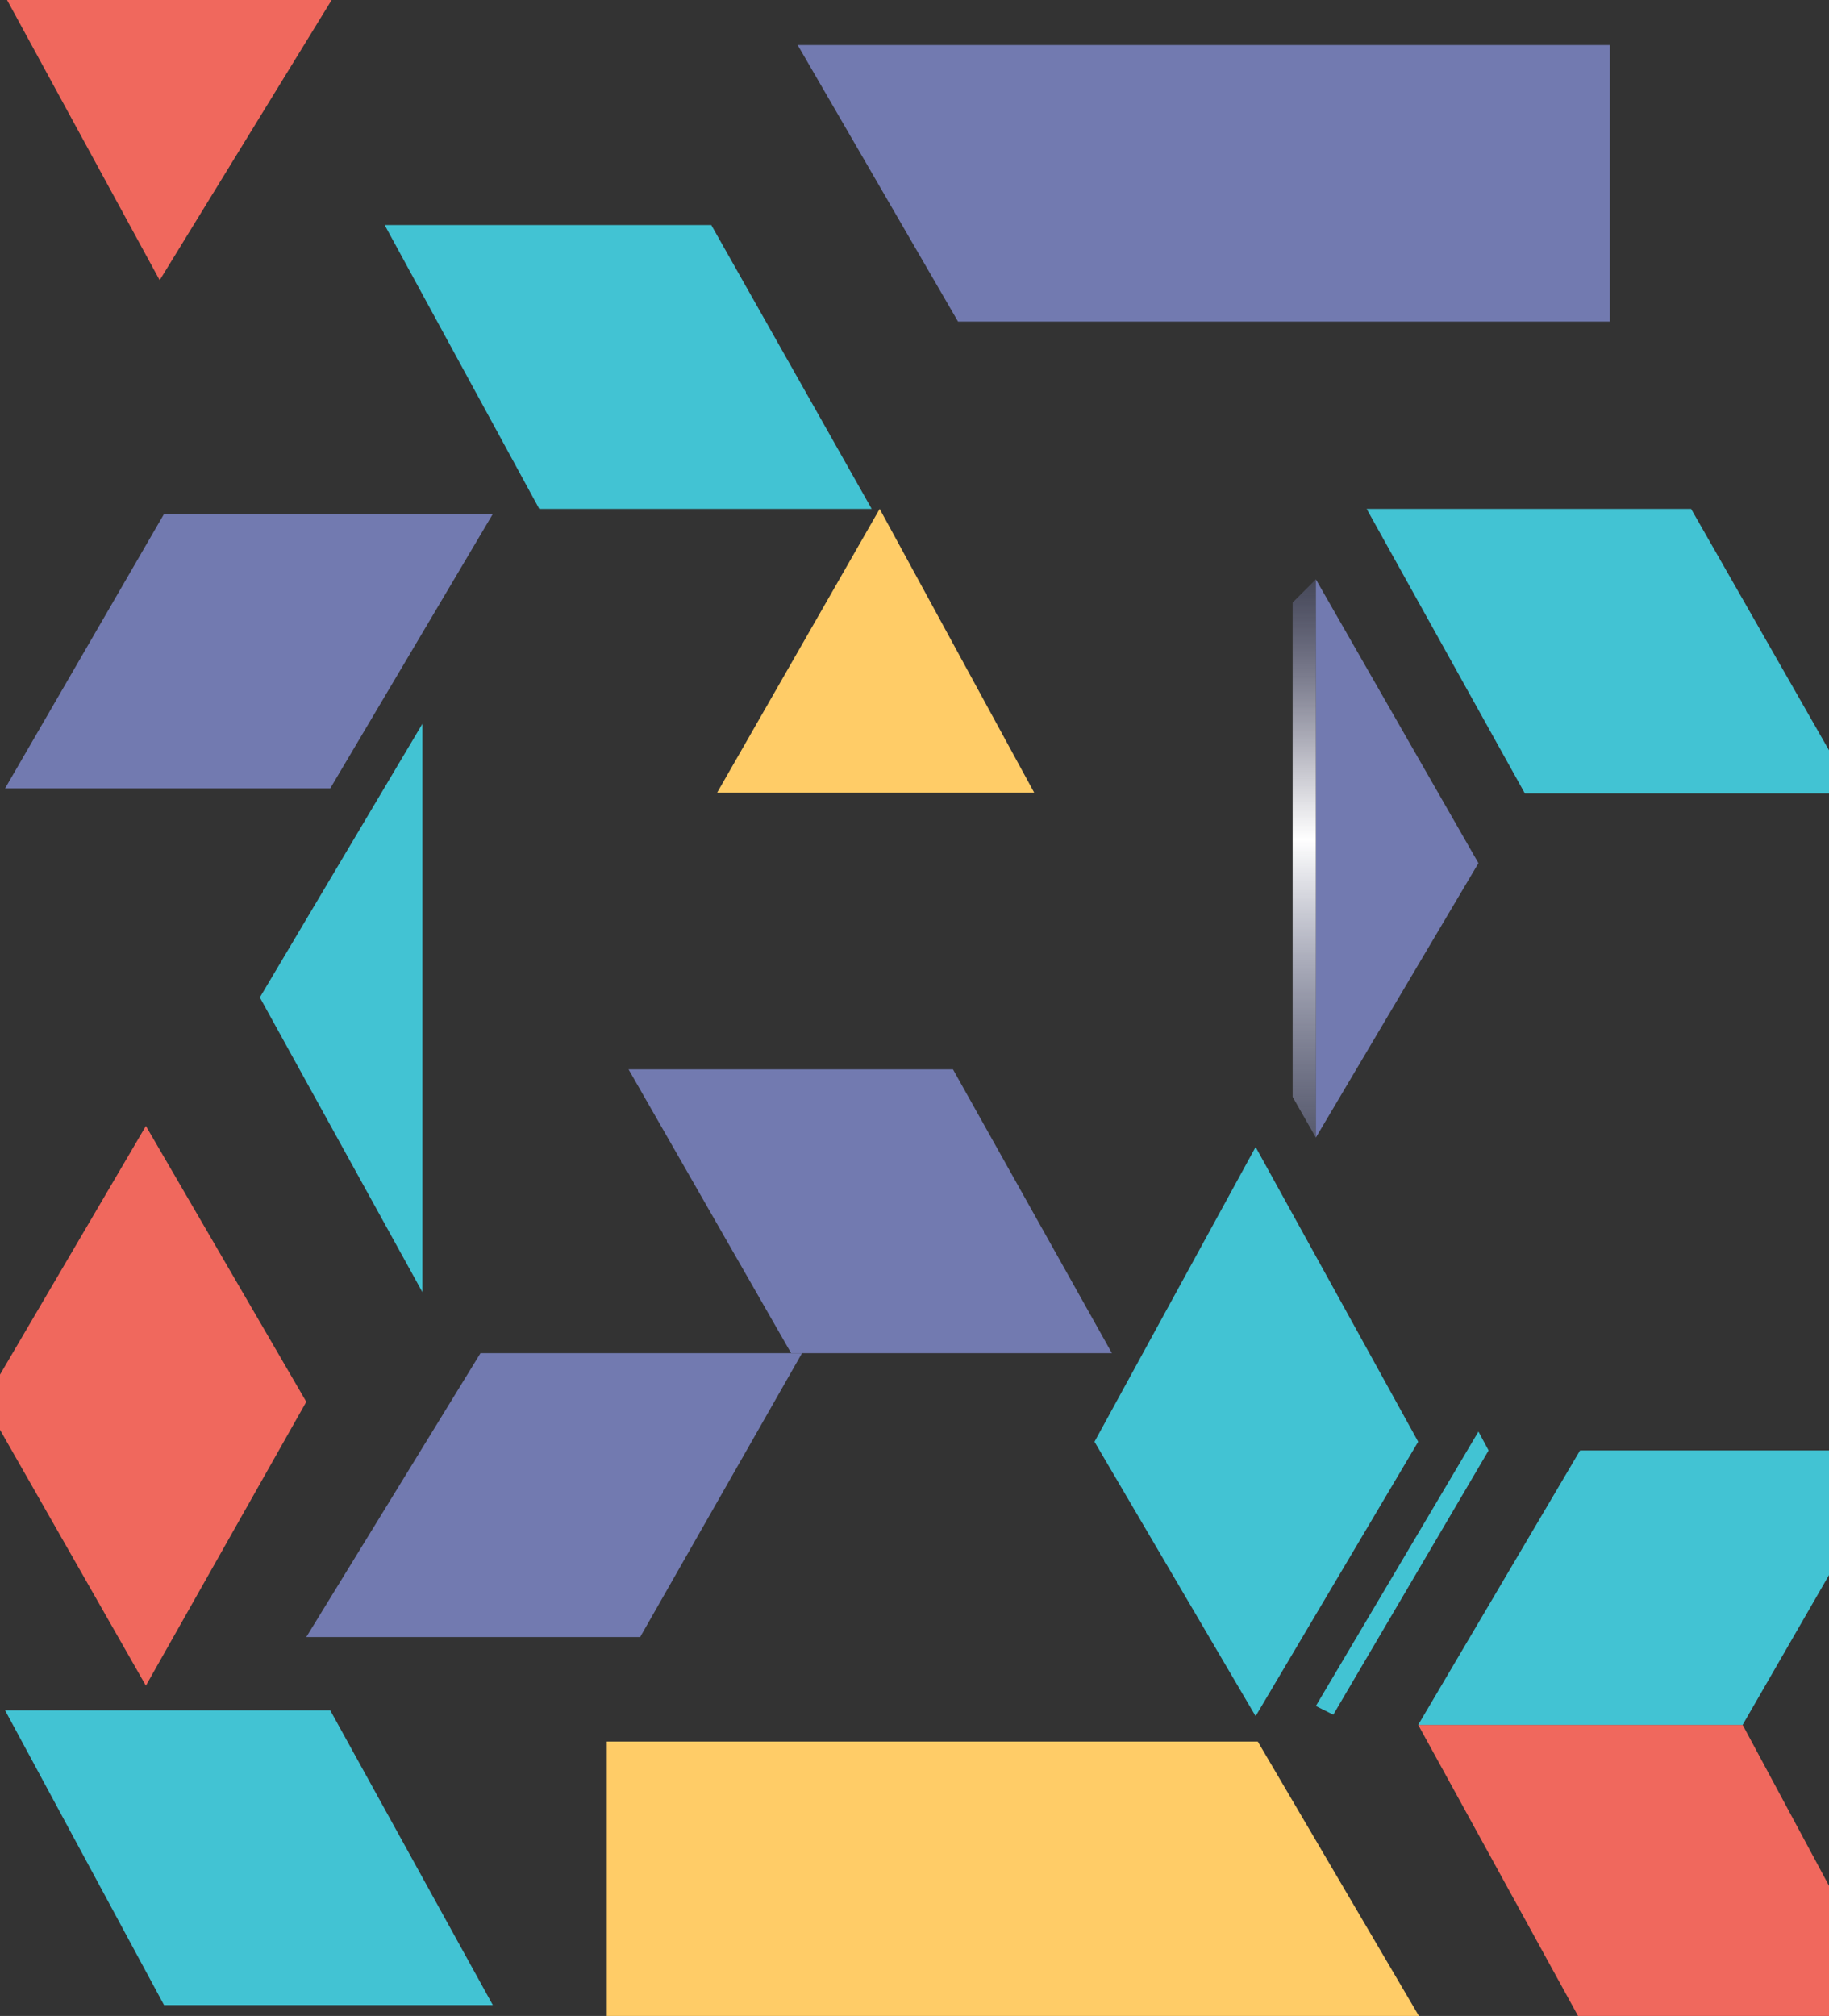 <?xml version="1.0" encoding="utf-8"?>
<!-- Generator: Adobe Illustrator 19.1.0, SVG Export Plug-In . SVG Version: 6.00 Build 0)  -->
<!DOCTYPE svg PUBLIC "-//W3C//DTD SVG 1.1//EN" "http://www.w3.org/Graphics/SVG/1.1/DTD/svg11.dtd">
<svg version="1.1" id="Layer_1" xmlns="http://www.w3.org/2000/svg" xmlns:xlink="http://www.w3.org/1999/xlink" x="0px" y="0px"
	 viewBox="0 0 252 277.7" style="enable-background:new 0 0 252 277.7;" xml:space="preserve">
<rect x="0" y="0" width="252" height="277.7" fill="#333333" stroke="none"/>
<style type="text/css">
	.st0{fill:#F0685D;}
	.st1{fill:#42C3D3;}
	.st2{fill:#727AB0;}
	.st3{fill:#FFCC67;}
	.st4{fill:url(#SVGID_1_);}
	.st5{fill:url(#SVGID_2_);}
	.st6{fill:url(#SVGID_3_);}
</style>
<path class="st0" d="M111.3,277"/>
<polygon class="st1" points="183.7,236.2 205.1,199.8 203.7,197.2 181.3,235 "/>
<polygon class="st2" points="181.3,156.7 203.7,118.9 181.3,79.8 "/>
<polygon class="st2" points="86.6,147.3 109,186.4 153.2,186.4 131.3,147.3 "/>
<g>
	<polygon class="st0" points="195.4,237.6 217.7,278.2 261.9,278.2 240.1,237.6 	"/>
	<polygon class="st1" points="261.9,199.8 240.1,237.6 195.4,237.6 217.7,199.8 	"/>
</g>
<polygon class="st0" points="46,-0.5 0.7,-0.5 22,38.6 "/>
<polygon class="st3" points="83.6,239.9 83.6,277.7 195.5,277.7 173.3,239.9 "/>
<polygon class="st1" points="173,236.4 195.4,198.6 173,158 150.8,198.6 "/>
<polygon class="st2" points="66.2,186.4 42.2,225.5 88.2,225.5 110.5,186.4 "/>
<polygon class="st1" points="58.2,99.7 35.8,137.4 58.2,178 "/>
<polygon class="st3" points="98.8,109.2 121.2,70.1 142.5,109.2 "/>
<polygon class="st1" points="67.9,276.2 45.5,235.6 0.7,235.6 22.6,276.2 "/>
<polygon class="st1" points="255.4,109.3 233,70.1 188.3,70.1 210.1,109.3 "/>
<polygon class="st2" points="0.7,108.6 22.6,70.8 67.9,70.8 45.5,108.6 "/>
<polygon class="st2" points="221.8,44.3 221.8,6.2 109.9,6.2 132,44.3 "/>
<polygon class="st0" points="20.1,155.1 -2.2,193.1 20.1,232.2 42.2,193.1 "/>
<polygon class="st1" points="98,31 53,31 74.3,70.1 120.1,70.1 "/>
<linearGradient id="SVGID_1_" gradientUnits="userSpaceOnUse" x1="179.672" y1="165.29" x2="179.672" y2="58.713">
	<stop  offset="0" style="stop-color:#727AB0;stop-opacity:0.3"/>
	<stop  offset="0.466" style="stop-color:#FFFFFF"/>
	<stop  offset="0.509" style="stop-color:#F6F6FA;stop-opacity:0.909"/>
	<stop  offset="0.566" style="stop-color:#E5E5F0;stop-opacity:0.792"/>
	<stop  offset="0.629" style="stop-color:#CBCCE1;stop-opacity:0.661"/>
	<stop  offset="0.697" style="stop-color:#AAACCF;stop-opacity:0.519"/>
	<stop  offset="0.768" style="stop-color:#858AB9;stop-opacity:0.372"/>
	<stop  offset="0.802" style="stop-color:#727AB0;stop-opacity:0.3"/>
</linearGradient>
<polyline class="st4" points="181.3,156.7 178.1,151.1 178.1,83 181.3,79.8 "/>
<linearGradient id="SVGID_2_" gradientUnits="userSpaceOnUse" x1="98.805" y1="157.743" x2="98.805" y2="157.743">
	<stop  offset="0" style="stop-color:#FFFFFF"/>
	<stop  offset="1" style="stop-color:#BABCBE"/>
</linearGradient>
<path class="st5" d="M98.8,157.7"/>
<linearGradient id="SVGID_3_" gradientUnits="userSpaceOnUse" x1="181.262" y1="156.728" x2="181.262" y2="156.728">
	<stop  offset="0" style="stop-color:#BABCBE"/>
	<stop  offset="6.134610e-02" style="stop-color:#BFC1C3;stop-opacity:0.931"/>
	<stop  offset="0.617" style="stop-color:#EBECEC;stop-opacity:0.306"/>
	<stop  offset="0.888" style="stop-color:#FFFFFF;stop-opacity:0"/>
</linearGradient>
<path class="st6" d="M181.3,156.7"/>
</svg>
